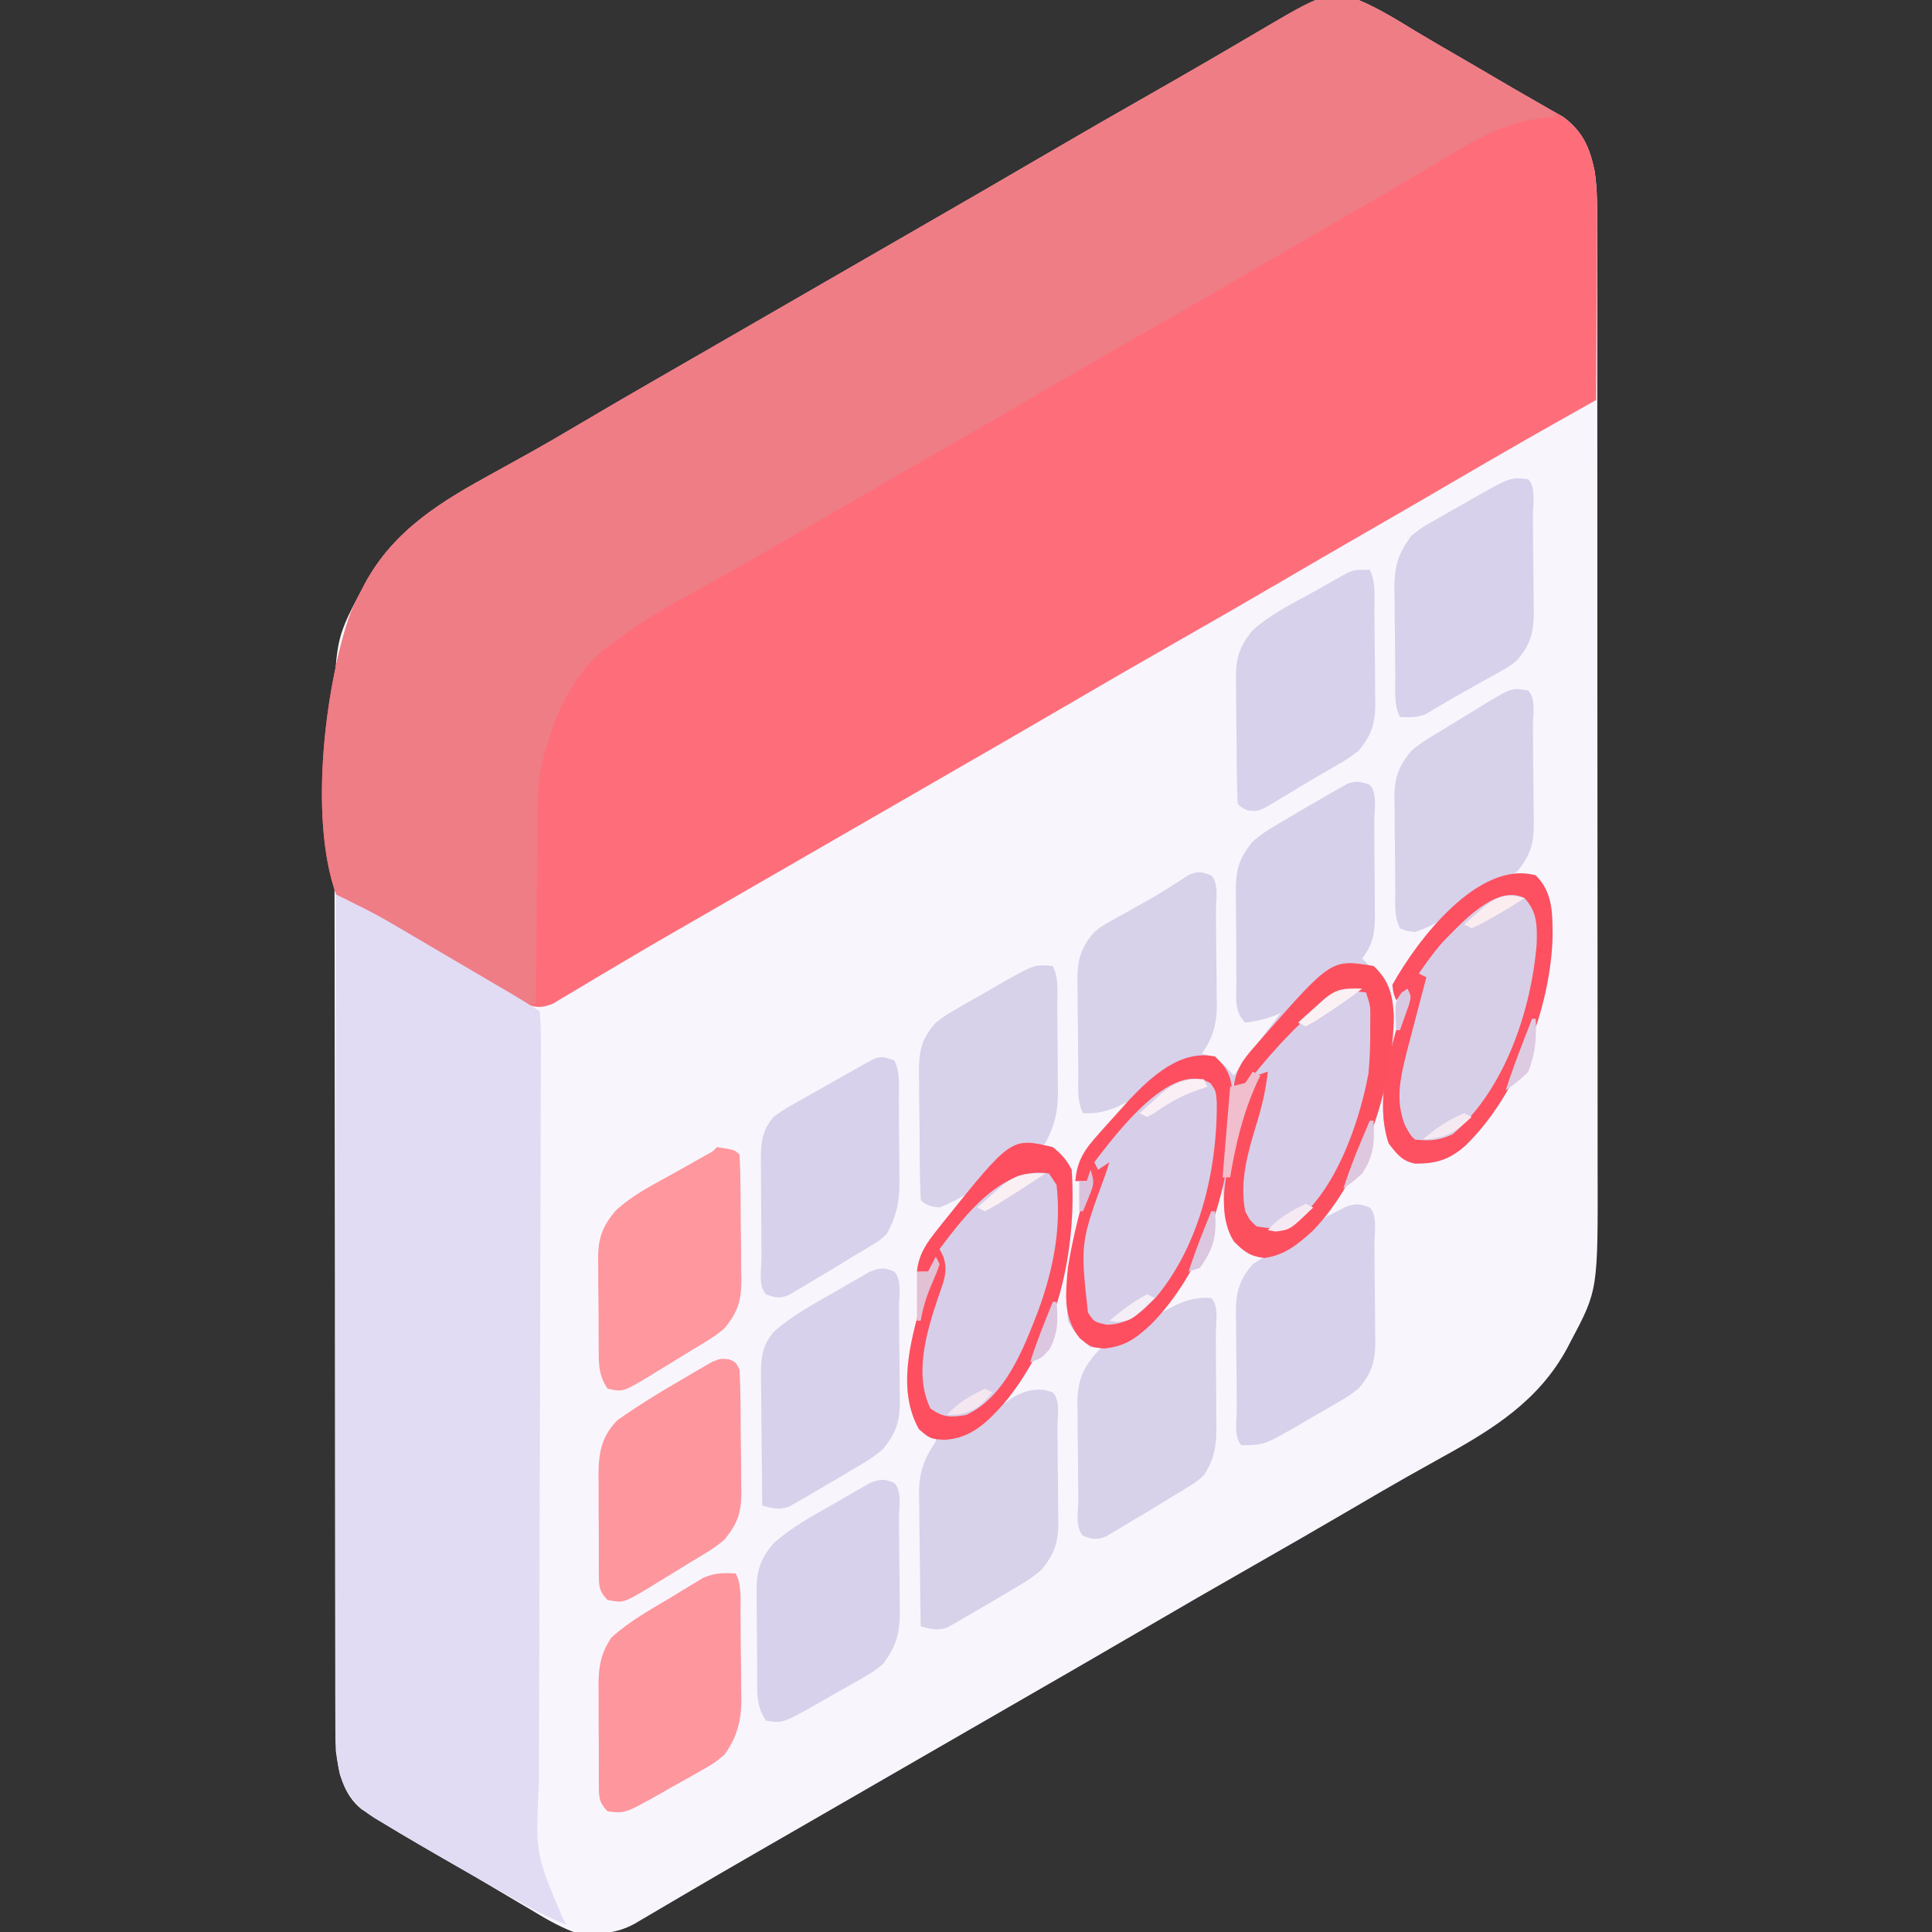 <?xml version="1.0" encoding="UTF-8"?>
<svg version="1.1" xmlns="http://www.w3.org/2000/svg" width="512" height="512">
<rect width="100%" height="100%" fill="#333333" stroke="none"/>
<path d="M0 0 C5.397 2.237 10.358 5.369 15.34 8.395 C19.219 10.735 23.146 12.99 27.069 15.255 C30.156 17.044 33.234 18.85 36.309 20.66 C39.765 22.695 43.232 24.708 46.723 26.684 C48.065 27.456 49.408 28.228 50.75 29 C52.444 29.959 52.444 29.959 54.172 30.938 C59.493 34.818 61.299 39.181 62.598 45.388 C63.336 50.183 63.278 54.966 63.261 59.808 C63.265 60.969 63.268 62.131 63.272 63.328 C63.281 66.53 63.28 69.732 63.276 72.934 C63.274 76.396 63.283 79.859 63.29 83.321 C63.303 90.096 63.305 96.872 63.302 103.647 C63.301 109.158 63.302 114.669 63.307 120.181 C63.307 120.966 63.308 121.752 63.308 122.562 C63.31 124.158 63.311 125.754 63.312 127.351 C63.323 142.311 63.321 157.271 63.315 172.231 C63.309 185.895 63.321 199.558 63.34 213.222 C63.359 227.273 63.367 241.323 63.364 255.374 C63.362 263.254 63.364 271.134 63.378 279.014 C63.39 285.724 63.392 292.435 63.38 299.145 C63.374 302.563 63.372 305.982 63.385 309.4 C63.476 341.867 63.476 341.867 56.375 355.25 C56.029 355.918 55.682 356.585 55.326 357.273 C47.836 371.134 35.827 378.648 22.375 386.062 C20.334 387.202 18.293 388.342 16.254 389.484 C15.216 390.065 14.179 390.646 13.11 391.244 C8.146 394.047 3.229 396.928 -1.688 399.812 C-10.426 404.933 -19.2 409.986 -28 415 C-37.721 420.54 -47.409 426.134 -57.067 431.783 C-67.591 437.938 -78.154 444.024 -88.718 450.109 C-94.147 453.237 -99.573 456.369 -105 459.5 C-107.167 460.75 -109.333 462 -111.5 463.25 C-112.573 463.869 -113.645 464.488 -114.75 465.125 C-124.5 470.75 -124.5 470.75 -127.75 472.625 C-129.916 473.874 -132.081 475.124 -134.246 476.373 C-139.686 479.512 -145.127 482.65 -150.57 485.785 C-152.755 487.044 -154.94 488.303 -157.125 489.562 C-158.186 490.174 -159.247 490.785 -160.34 491.415 C-165.859 494.597 -171.368 497.796 -176.863 501.02 C-178.519 501.99 -178.519 501.99 -180.208 502.98 C-182.316 504.217 -184.422 505.456 -186.526 506.698 C-187.465 507.249 -188.404 507.799 -189.371 508.367 C-190.195 508.853 -191.02 509.339 -191.869 509.839 C-197.058 512.666 -202.238 512.772 -208 512 C-212.175 510.404 -215.877 508.197 -219.688 505.875 C-220.757 505.249 -221.826 504.623 -222.928 503.979 C-225.166 502.666 -227.399 501.343 -229.626 500.011 C-232.949 498.031 -236.291 496.091 -239.645 494.164 C-255.392 485.093 -255.392 485.093 -262.031 480.844 C-262.738 480.392 -263.445 479.94 -264.174 479.475 C-269.007 475.572 -270.23 469.897 -271 464 C-271.15 460.184 -271.143 456.371 -271.14 452.553 C-271.143 451.394 -271.146 450.235 -271.149 449.041 C-271.157 445.832 -271.159 442.623 -271.16 439.414 C-271.162 435.95 -271.169 432.485 -271.176 429.021 C-271.19 421.448 -271.196 413.876 -271.2 406.303 C-271.203 401.57 -271.207 396.837 -271.212 392.104 C-271.224 378.987 -271.234 365.871 -271.238 352.754 C-271.238 351.915 -271.238 351.076 -271.238 350.212 C-271.238 349.371 -271.239 348.53 -271.239 347.663 C-271.239 345.959 -271.24 344.255 -271.24 342.551 C-271.24 341.706 -271.241 340.861 -271.241 339.99 C-271.245 326.307 -271.262 312.624 -271.286 298.941 C-271.309 284.876 -271.322 270.812 -271.323 256.748 C-271.324 248.858 -271.33 240.968 -271.348 233.078 C-271.363 226.356 -271.368 219.635 -271.36 212.914 C-271.356 209.489 -271.357 206.065 -271.371 202.64 C-271.482 170.145 -271.482 170.145 -264.375 156.75 C-264.029 156.082 -263.682 155.415 -263.326 154.727 C-255.546 140.328 -242.91 132.83 -228.938 125.188 C-226.705 123.952 -224.473 122.715 -222.242 121.477 C-221.167 120.88 -220.091 120.284 -218.983 119.669 C-215.143 117.521 -211.345 115.31 -207.562 113.062 C-200.592 108.927 -193.585 104.859 -186.562 100.812 C-185.455 100.174 -184.348 99.536 -183.207 98.879 C-180.937 97.571 -178.666 96.263 -176.395 94.956 C-170.928 91.807 -165.464 88.653 -160 85.5 C-157.833 84.25 -155.667 83 -153.5 81.75 C-152.428 81.131 -151.355 80.513 -150.25 79.875 C-140.5 74.25 -140.5 74.25 -137.25 72.375 C-135.084 71.126 -132.919 69.876 -130.754 68.627 C-125.314 65.488 -119.873 62.35 -114.43 59.215 C-103.978 53.193 -93.537 47.153 -83.125 41.062 C-73.861 35.644 -64.555 30.303 -55.23 24.992 C-45.714 19.573 -36.242 14.083 -26.812 8.516 C-8.86 -2.032 -8.86 -2.032 0 0 Z " fill="#F8F6FC" transform="translate(360,0)"/>
<path d="M0 0 C5.397 2.237 10.358 5.369 15.34 8.395 C19.219 10.735 23.146 12.99 27.069 15.255 C30.156 17.044 33.234 18.85 36.309 20.66 C39.765 22.695 43.232 24.708 46.723 26.684 C48.065 27.456 49.408 28.228 50.75 29 C52.444 29.959 52.444 29.959 54.172 30.938 C59.437 34.777 61.313 39.121 62.602 45.274 C63.391 50.682 63.241 56.113 63.195 61.566 C63.191 63.478 63.191 63.478 63.187 65.429 C63.177 68.788 63.16 72.146 63.137 75.505 C63.117 78.944 63.108 82.383 63.098 85.822 C63.076 92.548 63.042 99.274 63 106 C62.365 106.358 61.73 106.716 61.076 107.084 C44.574 116.379 44.574 116.379 28.188 125.875 C19.81 130.782 11.414 135.655 3 140.5 C-5.308 145.285 -13.6 150.096 -21.875 154.938 C-31.145 160.359 -40.458 165.702 -49.788 171.019 C-58.913 176.22 -68.001 181.48 -77.067 186.783 C-87.591 192.938 -98.154 199.024 -108.718 205.109 C-114.147 208.237 -119.573 211.369 -125 214.5 C-127.167 215.75 -129.333 217 -131.5 218.25 C-132.572 218.869 -133.645 219.488 -134.75 220.125 C-146.667 227 -158.583 233.875 -170.5 240.75 C-171.574 241.37 -172.648 241.99 -173.755 242.629 C-175.904 243.868 -178.053 245.105 -180.204 246.34 C-185.295 249.266 -190.372 252.211 -195.413 255.223 C-197.8 256.648 -200.192 258.061 -202.586 259.474 C-204.276 260.478 -205.958 261.498 -207.639 262.518 C-208.662 263.12 -209.684 263.723 -210.738 264.344 C-211.636 264.882 -212.533 265.42 -213.458 265.975 C-216.556 267.224 -217.858 267.049 -221 266 C-223.466 264.839 -223.466 264.839 -226.078 263.367 C-227.063 262.82 -228.048 262.272 -229.063 261.708 C-231.237 260.458 -233.397 259.182 -235.545 257.886 C-241.331 254.428 -246.671 251.649 -253.207 249.773 C-259.809 247.548 -266.131 245.297 -270.063 239.179 C-278.501 219.566 -274.102 182.204 -267.099 162.458 C-266.278 160.496 -265.372 158.629 -264.375 156.75 C-264.029 156.082 -263.682 155.415 -263.326 154.727 C-255.546 140.328 -242.91 132.83 -228.938 125.188 C-226.705 123.952 -224.473 122.715 -222.242 121.477 C-221.167 120.88 -220.091 120.284 -218.983 119.669 C-215.143 117.521 -211.345 115.31 -207.562 113.062 C-200.592 108.927 -193.585 104.859 -186.562 100.812 C-185.455 100.174 -184.348 99.536 -183.207 98.879 C-180.937 97.571 -178.666 96.263 -176.395 94.956 C-170.928 91.807 -165.464 88.653 -160 85.5 C-157.833 84.25 -155.667 83 -153.5 81.75 C-152.428 81.131 -151.355 80.513 -150.25 79.875 C-140.5 74.25 -140.5 74.25 -137.25 72.375 C-135.084 71.126 -132.919 69.876 -130.754 68.627 C-125.314 65.488 -119.873 62.35 -114.43 59.215 C-103.978 53.193 -93.537 47.153 -83.125 41.062 C-73.861 35.644 -64.555 30.303 -55.23 24.992 C-45.714 19.573 -36.242 14.083 -26.812 8.516 C-8.86 -2.032 -8.86 -2.032 0 0 Z " fill="#FE6E7A" transform="translate(360,0)"/>
<path d="M0 0 C5.389 2.234 10.344 5.361 15.318 8.382 C18.241 10.145 21.189 11.861 24.145 13.57 C30.111 17.022 36.063 20.498 42 24 C42.971 24.568 43.941 25.136 44.941 25.721 C45.858 26.261 46.774 26.802 47.719 27.359 C48.955 28.086 48.955 28.086 50.217 28.827 C50.805 29.214 51.394 29.601 52 30 C52 30.33 52 30.66 52 31 C51.215 31.061 50.429 31.122 49.62 31.185 C40.304 32.219 33.742 35.34 25.812 40.188 C24.595 40.911 23.376 41.632 22.155 42.351 C19.653 43.829 17.156 45.317 14.665 46.813 C9.072 50.163 3.406 53.384 -2.25 56.625 C-10.475 61.367 -18.679 66.144 -26.875 70.938 C-36.145 76.359 -45.458 81.702 -54.788 87.019 C-63.913 92.22 -73.001 97.48 -82.067 102.783 C-92.591 108.938 -103.154 115.024 -113.718 121.109 C-118.065 123.614 -122.411 126.121 -126.756 128.628 C-128.915 129.874 -131.073 131.119 -133.232 132.364 C-138.751 135.547 -144.268 138.733 -149.781 141.926 C-152.021 143.222 -154.26 144.517 -156.5 145.812 C-157.582 146.438 -158.663 147.064 -159.777 147.709 C-166.144 151.383 -172.551 154.972 -179 158.5 C-185.297 161.964 -191.301 165.598 -197 170 C-197.691 170.492 -198.382 170.985 -199.094 171.492 C-209.608 179.621 -214.202 192.445 -217 205 C-217.53 209.912 -217.605 214.774 -217.609 219.711 C-217.624 221.059 -217.641 222.406 -217.659 223.754 C-217.703 227.249 -217.723 230.743 -217.738 234.239 C-217.758 237.826 -217.8 241.413 -217.84 245 C-217.915 252 -217.965 259 -218 266 C-221.51 266 -222.847 265.173 -225.883 263.465 C-226.874 262.914 -227.866 262.363 -228.887 261.796 C-231.088 260.533 -233.274 259.245 -235.447 257.935 C-241.348 254.414 -246.554 251.68 -253.215 249.77 C-259.815 247.546 -266.133 245.295 -270.063 239.179 C-278.501 219.566 -274.102 182.204 -267.099 162.458 C-266.278 160.496 -265.372 158.629 -264.375 156.75 C-264.029 156.082 -263.682 155.415 -263.326 154.727 C-255.546 140.328 -242.91 132.83 -228.938 125.188 C-226.705 123.952 -224.473 122.715 -222.242 121.477 C-221.167 120.88 -220.091 120.284 -218.983 119.669 C-215.143 117.521 -211.345 115.31 -207.562 113.062 C-200.592 108.927 -193.585 104.859 -186.562 100.812 C-185.455 100.174 -184.348 99.536 -183.207 98.879 C-180.937 97.571 -178.666 96.263 -176.395 94.956 C-170.928 91.807 -165.464 88.653 -160 85.5 C-157.833 84.25 -155.667 83 -153.5 81.75 C-152.428 81.131 -151.355 80.513 -150.25 79.875 C-140.5 74.25 -140.5 74.25 -137.25 72.375 C-135.084 71.126 -132.919 69.876 -130.754 68.627 C-125.314 65.488 -119.873 62.35 -114.43 59.215 C-103.978 53.193 -93.537 47.153 -83.125 41.062 C-73.861 35.644 -64.555 30.303 -55.23 24.992 C-45.714 19.573 -36.242 14.083 -26.812 8.516 C-8.86 -2.032 -8.86 -2.032 0 0 Z " fill="#EE7D86" transform="translate(360,0)"/>
<path d="M0 0 C1.603 0.797 3.206 1.595 4.808 2.394 C6.147 3.061 6.147 3.061 7.513 3.741 C10.275 5.139 12.96 6.631 15.629 8.199 C17.076 9.047 17.076 9.047 18.552 9.911 C19.545 10.497 20.539 11.084 21.562 11.688 C23.123 12.604 23.123 12.604 24.716 13.538 C26.816 14.771 28.915 16.006 31.014 17.242 C33.752 18.854 36.492 20.461 39.234 22.066 C40.761 22.961 42.287 23.855 43.812 24.75 C44.505 25.156 45.197 25.561 45.91 25.979 C48.655 27.593 51.35 29.233 54 31 C54.29 33.947 54.382 36.683 54.347 39.632 C54.348 40.537 54.35 41.442 54.351 42.374 C54.351 45.424 54.33 48.473 54.309 51.523 C54.305 53.703 54.302 55.882 54.3 58.062 C54.294 62.766 54.279 67.47 54.256 72.174 C54.22 79.616 54.206 87.059 54.195 94.501 C54.178 104.942 54.151 115.382 54.116 125.823 C54.114 126.485 54.112 127.148 54.11 127.831 C54.101 130.516 54.092 133.202 54.083 135.887 C54.019 154.942 53.966 173.997 53.934 193.052 C53.92 200.445 53.897 207.838 53.864 215.231 C53.846 219.842 53.836 224.454 53.829 229.065 C53.823 231.197 53.815 233.329 53.802 235.461 C52.91 254.278 52.91 254.278 60 271 C60.33 271.66 60.66 272.32 61 273 C57.364 271.626 54.029 269.996 50.641 268.094 C49.102 267.232 49.102 267.232 47.533 266.354 C46.45 265.742 45.366 265.13 44.25 264.5 C43.136 263.873 42.021 263.246 40.873 262.6 C32.418 257.829 23.983 253.028 15.674 248.005 C14.162 247.097 12.635 246.215 11.105 245.336 C5.831 242.149 2.842 238.965 1 233 C-0.078 227.85 -0.138 222.894 -0.12 217.661 C-0.121 216.729 -0.122 215.796 -0.123 214.836 C-0.124 211.718 -0.119 208.599 -0.114 205.481 C-0.113 203.244 -0.113 201.006 -0.114 198.769 C-0.114 192.697 -0.108 186.626 -0.101 180.554 C-0.095 174.208 -0.095 167.861 -0.093 161.515 C-0.091 150.864 -0.084 140.213 -0.075 129.562 C-0.066 118.593 -0.059 107.624 -0.055 96.655 C-0.055 95.979 -0.054 95.302 -0.054 94.605 C-0.053 91.212 -0.052 87.818 -0.05 84.424 C-0.04 56.283 -0.022 28.141 0 0 Z " fill="#E1DBF4" transform="translate(89,237)"/>
<path d="M0 0 C4.21 3.886 5.138 7.89 5.375 13.438 C5.148 32.322 -2.839 56.419 -16.078 70.156 C-20.031 73.728 -23.532 76.685 -28.938 77.375 C-32.785 76.904 -34.283 75.717 -37 73 C-38.988 69.786 -39.358 66.992 -39.625 63.25 C-39.7 62.265 -39.775 61.28 -39.852 60.266 C-39.901 59.518 -39.95 58.77 -40 58 C-40.28 58.92 -40.559 59.841 -40.848 60.789 C-45.447 75.508 -51.211 88.637 -63 99 C-67.127 101.051 -70.388 101.577 -75 101 C-77.63 98.827 -79.473 97.053 -81 94 C-82.225 80.51 -78.753 67.83 -75 55 C-75.33 55.66 -75.66 56.32 -76 57 C-76.99 57 -77.98 57 -79 57 C-78.616 51.565 -76.474 48.547 -72.938 44.625 C-72.439 44.058 -71.94 43.49 -71.426 42.906 C-69.965 41.257 -68.485 39.627 -67 38 C-66.288 37.205 -65.577 36.409 -64.844 35.59 C-59.367 29.765 -53.199 24.757 -45.188 23.312 C-41.154 24.183 -39.771 26.041 -37 29 C-36.406 28.189 -35.811 27.378 -35.199 26.543 C-13.749 -2.291 -13.749 -2.291 0 0 Z " fill="#D7CFE9" transform="translate(364,256)"/>
<path d="M0 0 C4.495 4.495 4.408 9.931 4.453 15.985 C4.021 34.964 -4.91 58.307 -18.664 71.609 C-22.891 75.316 -26.356 76.407 -31.996 76.355 C-35.425 75.747 -36.956 73.663 -39 71 C-43.184 58.448 -37.582 43.215 -34 31 C-34.99 31.66 -35.98 32.32 -37 33 C-37.715 31.324 -37.715 31.324 -38 29 C-31.545 17.323 -15.171 -4.294 0 0 Z " fill="#D7CFE8" transform="translate(407,232)"/>
<path d="M0 0 C2.303 1.867 3.678 3.356 5 6 C6.462 27.694 1.182 50.982 -13 68 C-17.439 72.981 -21.723 77.155 -28.625 77.562 C-32.164 77.408 -32.774 77.209 -35.5 74.688 C-41.189 64.495 -37.847 51.907 -34.867 41.348 C-34.442 39.883 -34.011 38.42 -33.573 36.96 C-32.995 34.984 -32.487 33 -32 31 C-32.33 31.66 -32.66 32.32 -33 33 C-33.99 33 -34.98 33 -36 33 C-35.513 28.306 -33.365 25.335 -30.5 21.75 C-29.826 20.896 -29.826 20.896 -29.139 20.025 C-10.987 -2.616 -10.987 -2.616 0 0 Z " fill="#D7CFE9" transform="translate(279,304)"/>
<path d="M0 0 C2.103 2.103 1.213 6.696 1.238 9.602 C1.246 10.471 1.254 11.341 1.263 12.237 C1.277 14.085 1.287 15.933 1.295 17.781 C1.312 20.593 1.356 23.403 1.4 26.215 C1.411 28.01 1.419 29.806 1.426 31.602 C1.443 32.437 1.461 33.273 1.479 34.134 C1.458 39.93 0.478 43.307 -3 48 C-5.761 50.172 -5.761 50.172 -8.902 51.965 C-10.609 52.946 -10.609 52.946 -12.35 53.947 C-12.939 54.274 -13.528 54.6 -14.135 54.937 C-15.941 55.94 -17.728 56.972 -19.514 58.01 C-29.62 63.735 -29.62 63.735 -34 63 C-36.546 59.181 -36.324 56.035 -36.336 51.605 C-36.343 50.78 -36.349 49.956 -36.356 49.106 C-36.366 47.36 -36.371 45.614 -36.371 43.868 C-36.375 41.208 -36.411 38.549 -36.449 35.889 C-36.455 34.19 -36.459 32.492 -36.461 30.793 C-36.475 30.002 -36.49 29.211 -36.504 28.397 C-36.461 23.13 -35.511 20.151 -32 16 C-27.04 11.539 -21.207 8.475 -15.438 5.188 C-14.397 4.577 -13.356 3.967 -12.283 3.338 C-11.281 2.766 -10.279 2.194 -9.246 1.605 C-8.335 1.081 -7.424 0.557 -6.486 0.016 C-3.738 -1.107 -2.7 -1.129 0 0 Z " fill="#D7D1EB" transform="translate(237,393)"/>
<path d="M0 0 C4.706 0.706 4.706 0.706 6 2 C6.138 4.887 6.213 7.748 6.238 10.637 C6.246 11.509 6.254 12.381 6.263 13.28 C6.277 15.132 6.287 16.984 6.295 18.836 C6.312 21.659 6.356 24.48 6.4 27.303 C6.411 29.102 6.419 30.9 6.426 32.699 C6.443 33.54 6.461 34.381 6.479 35.247 C6.459 40.659 5.571 43.688 2 48 C-0.729 50.396 -3.892 52.13 -7 54 C-7.659 54.409 -8.318 54.818 -8.997 55.239 C-11.24 56.631 -13.493 58.005 -15.75 59.375 C-16.483 59.828 -17.216 60.282 -17.971 60.749 C-24.957 64.913 -24.957 64.913 -29 64 C-31.546 60.181 -31.324 57.035 -31.336 52.605 C-31.343 51.78 -31.349 50.956 -31.356 50.106 C-31.366 48.36 -31.371 46.614 -31.371 44.868 C-31.375 42.208 -31.411 39.549 -31.449 36.889 C-31.455 35.19 -31.459 33.492 -31.461 31.793 C-31.475 31.002 -31.49 30.211 -31.504 29.397 C-31.461 24.13 -30.434 21.208 -27 17 C-22.457 12.653 -16.703 9.863 -11.25 6.812 C-9.338 5.737 -7.426 4.66 -5.516 3.582 C-4.252 2.874 -4.252 2.874 -2.962 2.152 C-1.065 1.149 -1.065 1.149 0 0 Z " fill="#FF979E" transform="translate(190,304)"/>
<path d="M0 0 C1.769 0.77 1.769 0.77 2.769 2.77 C2.904 5.616 2.981 8.437 3.007 11.285 C3.015 12.134 3.023 12.983 3.031 13.857 C3.045 15.656 3.056 17.455 3.064 19.254 C3.081 21.995 3.125 24.736 3.169 27.477 C3.179 29.225 3.188 30.974 3.194 32.723 C3.212 33.539 3.229 34.355 3.247 35.195 C3.227 40.536 2.276 43.509 -1.231 47.77 C-3.96 50.166 -7.124 51.899 -10.231 53.77 C-10.89 54.179 -11.549 54.588 -12.228 55.009 C-14.471 56.401 -16.725 57.775 -18.981 59.145 C-19.715 59.598 -20.448 60.052 -21.203 60.519 C-28.038 64.593 -28.038 64.593 -32.231 63.77 C-34.812 61.19 -34.49 59.421 -34.535 55.903 C-34.534 55.101 -34.533 54.299 -34.532 53.473 C-34.537 52.647 -34.541 51.82 -34.545 50.969 C-34.551 49.217 -34.551 47.465 -34.547 45.713 C-34.544 43.044 -34.567 40.376 -34.593 37.707 C-34.595 36.004 -34.596 34.301 -34.595 32.598 C-34.604 31.804 -34.613 31.01 -34.623 30.192 C-34.576 24.577 -33.699 20.248 -29.566 16.098 C-24.038 12.212 -18.34 8.698 -12.481 5.332 C-11.549 4.779 -10.617 4.225 -9.657 3.655 C-8.31 2.878 -8.31 2.878 -6.935 2.086 C-6.127 1.616 -5.319 1.147 -4.486 0.663 C-2.231 -0.23 -2.231 -0.23 0 0 Z " fill="#FE969E" transform="translate(193.231,360.23)"/>
<path d="M0 0 C1.604 3.207 1.206 6.702 1.238 10.227 C1.246 11.048 1.254 11.87 1.263 12.716 C1.277 14.46 1.287 16.203 1.295 17.947 C1.312 20.594 1.356 23.24 1.4 25.887 C1.411 27.583 1.419 29.28 1.426 30.977 C1.443 31.76 1.461 32.544 1.479 33.351 C1.457 38.981 0.33 43.386 -3 48 C-5.761 50.285 -5.761 50.285 -8.902 52.062 C-10.609 53.039 -10.609 53.039 -12.35 54.035 C-12.939 54.358 -13.528 54.68 -14.135 55.012 C-15.943 56.003 -17.729 57.028 -19.514 58.059 C-29.428 63.636 -29.428 63.636 -34 63 C-36.58 60.42 -36.258 58.652 -36.304 55.134 C-36.303 54.332 -36.302 53.529 -36.301 52.703 C-36.305 51.877 -36.309 51.05 -36.314 50.199 C-36.32 48.447 -36.32 46.695 -36.316 44.943 C-36.313 42.274 -36.336 39.606 -36.361 36.938 C-36.364 35.234 -36.364 33.531 -36.363 31.828 C-36.372 31.034 -36.382 30.24 -36.391 29.422 C-36.351 24.556 -35.766 21.17 -33 17 C-28.249 12.643 -22.573 9.547 -17.062 6.25 C-15.598 5.347 -15.598 5.347 -14.104 4.426 C-13.153 3.857 -12.202 3.289 -11.223 2.703 C-10.364 2.184 -9.506 1.665 -8.621 1.13 C-5.571 -0.185 -3.288 -0.208 0 0 Z " fill="#FE969E" transform="translate(195,417)"/>
<path d="M0 0 C2.107 2.107 1.213 6.725 1.238 9.637 C1.246 10.509 1.254 11.381 1.263 12.28 C1.277 14.132 1.287 15.984 1.295 17.836 C1.312 20.659 1.356 23.48 1.4 26.303 C1.411 28.102 1.419 29.9 1.426 31.699 C1.443 32.54 1.461 33.381 1.479 34.247 C1.459 39.66 0.569 42.686 -3 47 C-5.712 49.43 -8.869 51.153 -12 53 C-12.691 53.414 -13.383 53.829 -14.095 54.255 C-16.469 55.669 -18.857 57.057 -21.25 58.438 C-22.421 59.13 -22.421 59.13 -23.616 59.837 C-24.366 60.261 -25.117 60.684 -25.891 61.121 C-26.561 61.507 -27.232 61.893 -27.923 62.291 C-30.593 63.202 -32.319 62.738 -35 62 C-35.099 56.147 -35.172 50.294 -35.22 44.44 C-35.24 42.451 -35.267 40.462 -35.302 38.472 C-35.351 35.605 -35.373 32.739 -35.391 29.871 C-35.411 28.989 -35.432 28.106 -35.453 27.197 C-35.455 21.256 -34.311 17.936 -31 13 C-31 12.67 -31 12.34 -31 12 C-30.42 11.902 -29.84 11.804 -29.242 11.703 C-23.372 10.579 -18.834 8.966 -14.578 4.512 C-10.591 0.693 -5.415 -2.133 0 0 Z " fill="#D7D1EA" transform="translate(279,369)"/>
<path d="M0 0 C2.105 2.105 1.189 6.728 1.203 9.637 C1.209 10.509 1.215 11.381 1.22 12.28 C1.23 14.132 1.236 15.984 1.24 17.836 C1.25 20.658 1.281 23.48 1.312 26.303 C1.319 28.102 1.324 29.9 1.328 31.699 C1.34 32.54 1.353 33.381 1.366 34.247 C1.347 39.233 0.845 42.724 -2 47 C-3.917 48.69 -3.917 48.69 -6.074 50.004 C-6.87 50.498 -7.666 50.992 -8.486 51.5 C-9.316 51.995 -10.145 52.49 -11 53 C-11.808 53.501 -12.616 54.003 -13.448 54.519 C-15.886 56.022 -18.345 57.484 -20.812 58.938 C-22.061 59.696 -22.061 59.696 -23.334 60.471 C-24.54 61.179 -24.54 61.179 -25.77 61.902 C-26.487 62.33 -27.205 62.758 -27.945 63.199 C-30.422 64.164 -31.552 63.944 -34 63 C-36.131 60.869 -35.213 56.096 -35.238 53.145 C-35.246 52.25 -35.254 51.356 -35.263 50.434 C-35.277 48.535 -35.287 46.636 -35.295 44.737 C-35.312 41.842 -35.356 38.948 -35.4 36.053 C-35.411 34.208 -35.419 32.364 -35.426 30.52 C-35.443 29.657 -35.461 28.794 -35.479 27.905 C-35.455 21.364 -33.702 17.702 -29 13 C-27.577 12.516 -26.137 12.085 -24.688 11.688 C-20.265 10.29 -18.252 8.331 -15 5 C-10.136 2.03 -5.832 -0.516 0 0 Z " fill="#D7D1EA" transform="translate(321,344)"/>
<path d="M0 0 C2.131 2.131 1.213 6.904 1.238 9.855 C1.246 10.75 1.254 11.644 1.263 12.566 C1.277 14.465 1.287 16.364 1.295 18.263 C1.312 21.158 1.356 24.052 1.4 26.947 C1.411 28.792 1.419 30.636 1.426 32.48 C1.443 33.343 1.461 34.206 1.479 35.095 C1.459 40.549 0.735 43.747 -3 48 C-5.546 49.95 -5.546 49.95 -8.395 51.613 C-9.433 52.221 -10.471 52.829 -11.541 53.455 C-12.621 54.068 -13.7 54.681 -14.812 55.312 C-16.414 56.261 -16.414 56.261 -18.049 57.229 C-27.979 62.958 -27.979 62.958 -34 63 C-36.131 60.869 -35.213 56.096 -35.238 53.145 C-35.246 52.25 -35.254 51.356 -35.263 50.434 C-35.277 48.535 -35.287 46.636 -35.295 44.737 C-35.312 41.842 -35.356 38.948 -35.4 36.053 C-35.411 34.208 -35.419 32.364 -35.426 30.52 C-35.443 29.657 -35.461 28.794 -35.479 27.905 C-35.459 22.452 -34.681 19.296 -31 15 C-27.906 13.023 -27.906 13.023 -24.5 11.375 C-20.235 9.291 -17.287 7.388 -14 4 C-11.562 2.48 -11.562 2.48 -9 1.188 C-8.154 0.748 -7.309 0.308 -6.438 -0.145 C-3.743 -1.09 -2.617 -1.046 0 0 Z " fill="#D7D1EB" transform="translate(363,320)"/>
<path d="M0 0 C2.107 2.107 1.213 6.725 1.238 9.637 C1.246 10.509 1.254 11.381 1.263 12.28 C1.277 14.132 1.287 15.984 1.295 17.836 C1.312 20.659 1.356 23.48 1.4 26.303 C1.411 28.102 1.419 29.9 1.426 31.699 C1.443 32.54 1.461 33.381 1.479 34.247 C1.459 39.66 0.569 42.686 -3 47 C-5.712 49.43 -8.869 51.153 -12 53 C-12.691 53.414 -13.383 53.829 -14.095 54.255 C-16.469 55.669 -18.857 57.057 -21.25 58.438 C-22.421 59.13 -22.421 59.13 -23.616 59.837 C-24.366 60.261 -25.117 60.684 -25.891 61.121 C-26.561 61.507 -27.232 61.893 -27.923 62.291 C-30.593 63.202 -32.319 62.738 -35 62 C-35.074 56.253 -35.129 50.505 -35.165 44.758 C-35.18 42.803 -35.2 40.849 -35.226 38.894 C-35.263 36.082 -35.28 33.27 -35.293 30.457 C-35.308 29.586 -35.324 28.715 -35.34 27.818 C-35.341 23.046 -35.172 19.817 -32 16 C-27.032 11.546 -21.208 8.476 -15.438 5.188 C-14.397 4.577 -13.356 3.967 -12.283 3.338 C-11.281 2.766 -10.279 2.194 -9.246 1.605 C-8.335 1.081 -7.424 0.557 -6.486 0.016 C-3.738 -1.107 -2.7 -1.129 0 0 Z " fill="#D7D1EB" transform="translate(237,337)"/>
<path d="M0 0 C2.109 2.109 1.189 6.757 1.203 9.672 C1.209 10.546 1.215 11.421 1.22 12.322 C1.23 14.178 1.236 16.034 1.24 17.891 C1.25 20.724 1.281 23.557 1.312 26.391 C1.319 28.193 1.324 29.995 1.328 31.797 C1.34 32.643 1.353 33.489 1.366 34.361 C1.348 39.096 0.998 42.099 -2 46 C-1.34 46.66 -0.68 47.32 0 48 C-1.299 48.186 -2.599 48.371 -3.938 48.562 C-9.809 49.841 -13.534 53.166 -18 57 C-22.445 60.534 -27.328 62.37 -33 63 C-36.057 59.943 -35.325 56.368 -35.336 52.266 C-35.343 51.395 -35.349 50.524 -35.356 49.627 C-35.366 47.781 -35.371 45.935 -35.371 44.089 C-35.375 41.275 -35.411 38.462 -35.449 35.648 C-35.455 33.854 -35.459 32.06 -35.461 30.266 C-35.482 29.009 -35.482 29.009 -35.504 27.727 C-35.463 22.331 -34.553 19.302 -31 15 C-28.288 12.57 -25.132 10.846 -22 9 C-21.303 8.586 -20.607 8.171 -19.889 7.745 C-17.499 6.332 -15.096 4.944 -12.688 3.562 C-11.504 2.87 -11.504 2.87 -10.296 2.163 C-9.542 1.739 -8.789 1.316 -8.012 0.879 C-7.336 0.493 -6.66 0.107 -5.964 -0.291 C-3.556 -1.16 -2.367 -0.888 0 0 Z " fill="#D7D0EA" transform="translate(363,208)"/>
<path d="M0 0 C1.666 3.332 1.206 7.069 1.238 10.734 C1.246 11.605 1.254 12.476 1.263 13.373 C1.277 15.219 1.287 17.065 1.295 18.911 C1.312 21.725 1.356 24.538 1.4 27.352 C1.411 29.146 1.419 30.94 1.426 32.734 C1.443 33.572 1.461 34.41 1.479 35.273 C1.459 40.667 0.595 43.727 -3 48 C-5.742 50.055 -5.742 50.055 -8.875 51.875 C-9.434 52.202 -9.994 52.53 -10.57 52.867 C-11.758 53.56 -12.949 54.247 -14.143 54.928 C-16.055 56.032 -17.94 57.174 -19.824 58.324 C-21.07 59.071 -22.316 59.817 -23.562 60.562 C-24.146 60.921 -24.729 61.28 -25.33 61.65 C-29.44 64.053 -29.44 64.053 -32.34 63.777 C-34 63 -34 63 -35 62 C-35.138 59.113 -35.213 56.252 -35.238 53.363 C-35.246 52.491 -35.254 51.619 -35.263 50.72 C-35.277 48.868 -35.287 47.016 -35.295 45.164 C-35.312 42.341 -35.356 39.52 -35.4 36.697 C-35.411 34.898 -35.419 33.1 -35.426 31.301 C-35.443 30.46 -35.461 29.619 -35.479 28.753 C-35.459 23.34 -34.569 20.314 -31 16 C-25.739 11.287 -18.811 8.104 -12.688 4.625 C-11.504 3.945 -11.504 3.945 -10.296 3.251 C-9.542 2.83 -8.789 2.41 -8.012 1.977 C-7.336 1.596 -6.66 1.215 -5.964 0.823 C-4 0 -4 0 0 0 Z " fill="#D7D1EB" transform="translate(363,151)"/>
<path d="M0 0 C2.131 2.131 1.213 6.904 1.238 9.855 C1.246 10.75 1.254 11.644 1.263 12.566 C1.277 14.465 1.287 16.364 1.295 18.263 C1.312 21.158 1.356 24.052 1.4 26.947 C1.411 28.792 1.419 30.636 1.426 32.48 C1.443 33.343 1.461 34.206 1.479 35.095 C1.459 40.55 0.692 43.712 -3 48 C-4.872 49.52 -4.872 49.52 -6.793 50.598 C-7.502 51.005 -8.21 51.411 -8.94 51.831 C-9.682 52.237 -10.423 52.644 -11.188 53.062 C-11.948 53.492 -12.709 53.922 -13.493 54.365 C-14.99 55.208 -16.489 56.046 -17.992 56.878 C-19.658 57.809 -21.303 58.777 -22.941 59.754 C-23.703 60.206 -24.465 60.659 -25.25 61.125 C-25.874 61.499 -26.498 61.873 -27.141 62.258 C-29.501 63.2 -31.483 63.13 -34 63 C-35.635 59.73 -35.206 56.115 -35.238 52.52 C-35.25 51.25 -35.25 51.25 -35.263 49.955 C-35.277 48.161 -35.287 46.366 -35.295 44.571 C-35.312 41.84 -35.356 39.111 -35.4 36.381 C-35.411 34.635 -35.419 32.89 -35.426 31.145 C-35.443 30.334 -35.461 29.523 -35.479 28.688 C-35.457 22.965 -34.422 19.64 -31 15 C-28.239 12.828 -28.239 12.828 -25.098 11.035 C-23.96 10.381 -22.822 9.727 -21.65 9.053 C-21.061 8.726 -20.472 8.4 -19.865 8.063 C-18.059 7.06 -16.272 6.028 -14.486 4.99 C-4.717 -0.544 -4.717 -0.544 0 0 Z " fill="#D7D1EB" transform="translate(405,127)"/>
<path d="M0 0 C0.784 0.247 1.567 0.495 2.375 0.75 C3.956 3.913 3.559 7.319 3.578 10.793 C3.584 11.595 3.59 12.397 3.595 13.223 C3.605 14.923 3.611 16.624 3.615 18.324 C3.625 20.91 3.656 23.495 3.688 26.08 C3.694 27.734 3.699 29.389 3.703 31.043 C3.715 31.81 3.728 32.577 3.741 33.367 C3.719 38.559 2.896 42.175 0.375 46.75 C-1.542 48.537 -1.542 48.537 -3.699 49.816 C-4.893 50.544 -4.893 50.544 -6.111 51.286 C-7.355 52.011 -7.355 52.011 -8.625 52.75 C-9.433 53.25 -10.241 53.75 -11.073 54.265 C-13.51 55.771 -15.969 57.233 -18.438 58.688 C-19.686 59.446 -19.686 59.446 -20.959 60.221 C-22.165 60.929 -22.165 60.929 -23.395 61.652 C-24.112 62.08 -24.83 62.508 -25.57 62.949 C-28.047 63.914 -29.177 63.694 -31.625 62.75 C-33.758 60.617 -32.814 55.814 -32.828 52.859 C-32.834 51.963 -32.84 51.066 -32.845 50.142 C-32.855 48.239 -32.861 46.335 -32.865 44.432 C-32.875 41.526 -32.906 38.621 -32.938 35.715 C-32.944 33.867 -32.949 32.02 -32.953 30.172 C-32.965 29.304 -32.978 28.436 -32.991 27.542 C-32.973 22.81 -32.829 19.499 -29.625 15.75 C-27.129 13.929 -27.129 13.929 -24.188 12.27 C-23.128 11.663 -22.068 11.057 -20.977 10.432 C-19.871 9.815 -18.765 9.198 -17.625 8.562 C-15.437 7.319 -13.25 6.076 -11.062 4.832 C-10.092 4.288 -9.121 3.744 -8.121 3.183 C-2.21 -0.21 -2.21 -0.21 0 0 Z " fill="#D7D1EB" transform="translate(234.625,280.25)"/>
<path d="M0 0 C2.103 2.103 1.213 6.696 1.238 9.602 C1.246 10.471 1.254 11.341 1.263 12.237 C1.277 14.085 1.287 15.933 1.295 17.781 C1.312 20.593 1.356 23.403 1.4 26.215 C1.411 28.01 1.419 29.806 1.426 31.602 C1.443 32.437 1.461 33.273 1.479 34.134 C1.458 39.908 0.339 43.258 -3 48 C-5.367 49.602 -5.367 49.602 -7.875 50.625 C-11.106 52.066 -13.241 53.201 -16 55.5 C-21.255 59.879 -27.002 63.437 -34 63 C-35.666 59.668 -35.206 55.931 -35.238 52.266 C-35.246 51.395 -35.254 50.524 -35.263 49.627 C-35.277 47.781 -35.287 45.935 -35.295 44.089 C-35.312 41.275 -35.356 38.462 -35.4 35.648 C-35.411 33.854 -35.419 32.06 -35.426 30.266 C-35.443 29.428 -35.461 28.59 -35.479 27.727 C-35.459 22.339 -34.629 19.241 -31 15 C-29.144 13.496 -29.144 13.496 -27.242 12.438 C-26.539 12.036 -25.835 11.634 -25.11 11.22 C-24.373 10.817 -23.635 10.415 -22.875 10 C-21.347 9.14 -19.82 8.279 -18.293 7.418 C-17.556 7.007 -16.819 6.597 -16.06 6.173 C-12.613 4.21 -9.296 2.04 -5.98 -0.137 C-3.538 -1.201 -2.445 -0.96 0 0 Z " fill="#D7D1EA" transform="translate(321,232)"/>
<path d="M0 0 C1.608 3.217 1.184 6.727 1.203 10.262 C1.209 11.086 1.215 11.91 1.22 12.759 C1.23 14.506 1.236 16.254 1.24 18.002 C1.25 20.66 1.281 23.317 1.312 25.975 C1.319 27.674 1.324 29.374 1.328 31.074 C1.34 31.863 1.353 32.652 1.366 33.465 C1.345 38.707 0.485 42.355 -2 47 C-4.488 48.82 -4.488 48.82 -7.312 50.125 C-10.62 51.759 -13.147 53.123 -16 55.5 C-20.223 59.019 -24.888 61.946 -30 64 C-32.2 63.735 -33.428 63.572 -35 62 C-35.139 59.04 -35.213 56.106 -35.238 53.145 C-35.246 52.25 -35.254 51.356 -35.263 50.434 C-35.277 48.535 -35.287 46.636 -35.295 44.737 C-35.312 41.842 -35.356 38.948 -35.4 36.053 C-35.411 34.208 -35.419 32.364 -35.426 30.52 C-35.443 29.657 -35.461 28.794 -35.479 27.905 C-35.459 22.453 -34.751 19.239 -31 15 C-28.239 12.942 -28.239 12.942 -25.098 11.133 C-23.96 10.475 -22.822 9.818 -21.65 9.141 C-21.061 8.81 -20.472 8.479 -19.865 8.139 C-18.061 7.124 -16.273 6.083 -14.486 5.039 C-4.88 -0.441 -4.88 -0.441 0 0 Z " fill="#D7D1EA" transform="translate(279,256)"/>
<path d="M0 0 C2.131 2.131 1.213 6.904 1.238 9.855 C1.246 10.75 1.254 11.644 1.263 12.566 C1.277 14.465 1.287 16.364 1.295 18.263 C1.312 21.158 1.356 24.052 1.4 26.947 C1.411 28.792 1.419 30.636 1.426 32.48 C1.443 33.343 1.461 34.206 1.479 35.095 C1.459 40.55 0.661 43.686 -3 48 C-5.332 49.469 -5.332 49.469 -7.812 50.5 C-11.171 52.03 -13.799 53.485 -16.5 56 C-20.419 59.584 -24.957 62.302 -30 64 C-32.238 63.754 -32.238 63.754 -34 63 C-35.639 59.722 -35.206 56.089 -35.238 52.484 C-35.246 51.636 -35.254 50.787 -35.263 49.913 C-35.277 48.114 -35.287 46.315 -35.295 44.516 C-35.312 41.775 -35.356 39.034 -35.4 36.293 C-35.411 34.544 -35.419 32.796 -35.426 31.047 C-35.443 30.231 -35.461 29.415 -35.479 28.575 C-35.459 23.233 -34.507 20.261 -31 16 C-28.271 13.604 -25.108 11.87 -22 10 C-21.341 9.591 -20.682 9.182 -20.003 8.761 C-17.76 7.369 -15.507 5.995 -13.25 4.625 C-12.517 4.172 -11.784 3.718 -11.029 3.251 C-4.328 -0.743 -4.328 -0.743 0 0 Z " fill="#D7D1EA" transform="translate(405,183)"/>
<path d="M0 0 C1.621 1.082 1.621 1.082 3 3 C5.751 21.341 -1.33 41.808 -11.895 56.664 C-14.77 60.11 -17.734 63.4 -22 65 C-25.625 65 -25.625 65 -29 64 C-33.069 58.618 -32.674 53.475 -32 47 C-30.924 41.916 -29.512 36.97 -28 32 C-27.692 30.952 -27.384 29.904 -27.066 28.824 C-26.392 26.544 -25.705 24.27 -25 22 C-26.98 22.99 -26.98 22.99 -29 24 C-24.955 14.766 -11.202 -1.436 0 0 Z " fill="#D7CFE9" transform="translate(319,286)"/>
<path d="M0 0 C4.495 4.495 4.408 9.931 4.453 15.985 C4.021 34.964 -4.91 58.307 -18.664 71.609 C-22.891 75.316 -26.356 76.407 -31.996 76.355 C-35.425 75.747 -36.956 73.663 -39 71 C-43.184 58.448 -37.582 43.215 -34 31 C-34.99 31.66 -35.98 32.32 -37 33 C-37.715 31.324 -37.715 31.324 -38 29 C-31.545 17.323 -15.171 -4.294 0 0 Z M-25 18 C-27.14 20.579 -29.12 23.227 -31 26 C-30.34 26.33 -29.68 26.66 -29 27 C-29.177 27.671 -29.353 28.341 -29.535 29.032 C-30.337 32.083 -31.137 35.135 -31.938 38.188 C-32.354 39.77 -32.354 39.77 -32.779 41.385 C-33.181 42.917 -33.181 42.917 -33.59 44.48 C-33.836 45.418 -34.082 46.355 -34.336 47.321 C-35.979 53.949 -37.261 59.985 -34.562 66.438 C-33.231 68.848 -33.231 68.848 -32 70 C-28.076 70.385 -25.58 70.278 -22 68.562 C-8.274 56.838 -1.227 35.872 0.227 18.254 C0.383 13.461 0.448 9.686 -3 6 C-10.599 2.092 -20.118 13.082 -25 18 Z " fill="#FD5060" transform="translate(407,232)"/>
<path d="M0 0 C4.21 3.886 5.138 7.89 5.375 13.438 C5.148 32.322 -2.839 56.419 -16.078 70.156 C-20.031 73.728 -23.532 76.685 -28.938 77.375 C-32.785 76.904 -34.283 75.717 -37 73 C-41.719 65.442 -39.05 54.953 -37.25 46.75 C-35.795 40.488 -34.177 34.637 -31 29 C-30.01 28.67 -29.02 28.34 -28 28 C-28.536 32.662 -29.495 36.924 -30.867 41.408 C-33.209 49.085 -35.589 56.921 -34 65 C-32.812 67.321 -32.812 67.321 -31 69 C-27.165 69.639 -24.714 69.82 -21.203 68.141 C-10.084 59.878 -3.82 41.721 -1.348 28.516 C-0.956 24.553 -0.853 20.666 -0.875 16.688 C-0.871 15.973 -0.867 15.258 -0.863 14.521 C-0.802 10.633 -0.802 10.633 -2 7 C-6.531 6.434 -9.074 6.665 -12.812 9.375 C-21.239 16.319 -28.399 24.334 -35 33 C-35.66 32.67 -36.32 32.34 -37 32 C-36.566 27.118 -34.135 24.286 -31 20.75 C-30.505 20.182 -30.01 19.613 -29.501 19.027 C-11.152 -1.859 -11.152 -1.859 0 0 Z " fill="#FD505F" transform="translate(364,256)"/>
<path d="M0 0 C3.033 2.797 4.249 5.004 4.531 9.047 C4.549 10.615 4.537 12.183 4.5 13.75 C4.481 15.008 4.481 15.008 4.461 16.291 C3.841 35.826 -3.223 57.181 -17.18 71.188 C-21.204 74.843 -23.816 76.757 -29.375 77.375 C-33 77 -33 77 -35.875 74.625 C-40.334 69.117 -39.621 62.832 -39 56 C-37.661 47.529 -35.405 39.222 -33 31 C-33.33 31.66 -33.66 32.32 -34 33 C-34.99 33 -35.98 33 -37 33 C-36.616 27.565 -34.474 24.547 -30.938 20.625 C-30.439 20.058 -29.94 19.49 -29.426 18.906 C-27.965 17.257 -26.485 15.627 -25 14 C-24.288 13.205 -23.577 12.409 -22.844 11.59 C-17.038 5.415 -9.043 -1.989 0 0 Z M-32 28 C-31.67 28.66 -31.34 29.32 -31 30 C-30.01 29.34 -29.02 28.68 -28 28 C-28.507 29.576 -28.507 29.576 -29.023 31.184 C-35.71 49.369 -35.71 49.369 -33.688 67.793 C-32.089 70.319 -32.089 70.319 -28.688 71.062 C-22.7 70.961 -19.581 67.786 -15.562 63.688 C-3.994 49.795 0.611 29.807 0.469 12.125 C0.224 9.069 0.224 9.069 -1.219 7.062 C-11.77 0.769 -26.567 20.997 -32 28 Z " fill="#FD4F5F" transform="translate(322,280)"/>
<path d="M0 0 C2.303 1.867 3.678 3.356 5 6 C6.462 27.694 1.182 50.982 -13 68 C-17.439 72.981 -21.723 77.155 -28.625 77.562 C-32.164 77.408 -32.774 77.209 -35.5 74.688 C-41.189 64.495 -37.847 51.907 -34.867 41.348 C-34.442 39.883 -34.011 38.42 -33.573 36.96 C-32.995 34.984 -32.487 33 -32 31 C-32.33 31.66 -32.66 32.32 -33 33 C-33.99 33 -34.98 33 -36 33 C-35.513 28.306 -33.365 25.335 -30.5 21.75 C-29.826 20.896 -29.826 20.896 -29.139 20.025 C-10.987 -2.616 -10.987 -2.616 0 0 Z M-30 27 C-29.67 27.66 -29.34 28.32 -29 29 C-27.638 33.086 -29.041 35.9 -30.375 39.812 C-33.437 48.941 -36.831 60.112 -32.438 69.25 C-29.028 71.698 -27.119 71.639 -23 71 C-12.552 66.211 -7.672 53.245 -3.764 43.101 C0.152 32.329 2.282 21.49 1 10 C0.34 9.01 -0.32 8.02 -1 7 C-13.191 4.861 -23.325 18.101 -30 27 Z " fill="#FD4F5F" transform="translate(279,304)"/>
<path d="M0 0 C0.66 0.33 1.32 0.66 2 1 C1.674 1.692 1.348 2.384 1.012 3.098 C-2.66 11.319 -4.516 19.168 -6 28 C-6.66 28 -7.32 28 -8 28 C-7.34 20.08 -6.68 12.16 -6 4 C-4.68 3.67 -3.36 3.34 -2 3 C-1.34 2.01 -0.68 1.02 0 0 Z " fill="#F0BECC" transform="translate(332,284)"/>
<path d="M0 0 C0.33 0.66 0.66 1.32 1 2 C-0.733 2.588 -0.733 2.588 -2.5 3.188 C-6.505 4.663 -9.837 6.684 -13.336 9.109 C-13.885 9.403 -14.434 9.697 -15 10 C-15.66 9.67 -16.32 9.34 -17 9 C-15.755 7.87 -14.504 6.746 -13.25 5.625 C-12.554 4.999 -11.858 4.372 -11.141 3.727 C-7.388 0.699 -4.83 -0.268 0 0 Z " fill="#FAEFF4" transform="translate(319,286)"/>
<path d="M0 0 C0.33 0 0.66 0 1 0 C1.208 5.088 0.932 9.258 -1 14 C-2.874 15.979 -4.768 17.398 -7 19 C-5.586 14.653 -4.027 10.386 -2.375 6.125 C-1.929 4.973 -1.483 3.82 -1.023 2.633 C-0.686 1.764 -0.348 0.895 0 0 Z " fill="#DDCBE2" transform="translate(406,270)"/>
<path d="M0 0 C0.33 0 0.66 0 1 0 C1.386 4.829 1.458 8.115 -0.812 12.5 C-3 15 -3 15 -6 16 C-4.279 10.551 -2.153 5.288 0 0 Z " fill="#DBC7E0" transform="translate(279,345)"/>
<path d="M0 0 C-3.16 2.107 -6.349 4.162 -9.562 6.188 C-10.152 6.568 -10.742 6.949 -11.35 7.342 C-12.862 8.29 -14.428 9.152 -16 10 C-16.66 9.67 -17.32 9.34 -18 9 C-16.731 7.873 -15.46 6.748 -14.188 5.625 C-13.48 4.999 -12.772 4.372 -12.043 3.727 C-7.815 0.153 -5.475 -0.207 0 0 Z " fill="#FAF0F4" transform="translate(277,311)"/>
<path d="M0 0 C0.33 0 0.66 0 1 0 C1.29 5.597 1.185 9.168 -2 14 C-4.688 16.375 -4.688 16.375 -7 18 C-5.645 13.782 -4.098 9.706 -2.375 5.625 C-1.929 4.565 -1.483 3.506 -1.023 2.414 C-0.686 1.617 -0.348 0.821 0 0 Z " fill="#DDC8DF" transform="translate(363,297)"/>
<path d="M0 0 C-3.12 2.395 -6.331 4.601 -9.625 6.75 C-10.587 7.384 -11.548 8.018 -12.539 8.672 C-13.351 9.11 -14.163 9.548 -15 10 C-15.66 9.67 -16.32 9.34 -17 9 C-15.544 7.685 -14.085 6.373 -12.625 5.062 C-11.813 4.332 -11.001 3.601 -10.164 2.848 C-6.656 -0.148 -4.548 -0.099 0 0 Z " fill="#FBF1F4" transform="translate(361,262)"/>
<path d="M0 0 C-2.801 1.867 -5.627 3.542 -8.562 5.188 C-9.533 5.738 -10.504 6.288 -11.504 6.855 C-12.328 7.233 -13.151 7.611 -14 8 C-14.66 7.67 -15.32 7.34 -16 7 C-14.921 6.036 -13.837 5.079 -12.75 4.125 C-11.845 3.324 -11.845 3.324 -10.922 2.508 C-7.009 -0.562 -4.865 -1.351 0 0 Z " fill="#FBECF0" transform="translate(404,238)"/>
<path d="M0 0 C0.33 0 0.66 0 1 0 C1.45 6.415 0.763 9.732 -3 15 C-3.99 15.33 -4.98 15.66 -6 16 C-4.279 10.551 -2.153 5.288 0 0 Z " fill="#DBC7DF" transform="translate(321,321)"/>
<path d="M0 0 C0.33 0.66 0.66 1.32 1 2 C0.258 4.207 0.258 4.207 -0.875 6.812 C-2.346 10.211 -3.383 13.343 -4 17 C-4.33 17 -4.66 17 -5 17 C-5 12.71 -5 8.42 -5 4 C-4.01 4 -3.02 4 -2 4 C-1.34 2.68 -0.68 1.36 0 0 Z " fill="#E3C1D5" transform="translate(248,333)"/>
<path d="M0 0 C0.66 0.33 1.32 0.66 2 1 C-0.884 4.408 -2.371 5.866 -6.812 6.812 C-8.39 6.905 -8.39 6.905 -10 7 C-7.203 3.709 -3.805 1.937 0 0 Z " fill="#F5E7F0" transform="translate(261,368)"/>
<path d="M0 0 C0.66 0.33 1.32 0.66 2 1 C-2.31 5.099 -4.853 6.631 -11 7 C-7.541 4.05 -4.2 1.773 0 0 Z " fill="#F5EAF2" transform="translate(388,295)"/>
<path d="M0 0 C0.66 0.33 1.32 0.66 2 1 C-4.074 6.882 -4.074 6.882 -7.938 7.375 C-8.618 7.251 -9.299 7.128 -10 7 C-7.203 3.709 -3.805 1.937 0 0 Z " fill="#F5EAF3" transform="translate(346,319)"/>
<path d="M0 0 C0.66 0.33 1.32 0.66 2 1 C-4.074 6.882 -4.074 6.882 -7.938 7.375 C-8.618 7.251 -9.299 7.128 -10 7 C-6.814 4.36 -3.69 1.895 0 0 Z " fill="#F4EEF7" transform="translate(304,343)"/>
<path d="M0 0 C1.136 3.409 0.867 4.003 -0.438 7.188 C-0.869 8.261 -0.869 8.261 -1.309 9.355 C-1.537 9.898 -1.765 10.441 -2 11 C-2.33 11 -2.66 11 -3 11 C-3 8.36 -3 5.72 -3 3 C-2.34 3 -1.68 3 -1 3 C-0.67 2.01 -0.34 1.02 0 0 Z " fill="#DAC3DC" transform="translate(289,310)"/>
<path d="M0 0 C1 2 1 2 0.441 4.164 C0.151 4.976 -0.139 5.788 -0.438 6.625 C-0.725 7.442 -1.012 8.26 -1.309 9.102 C-1.537 9.728 -1.765 10.355 -2 11 C-2.33 11 -2.66 11 -3 11 C-3.369 3.492 -3.369 3.492 -1.5 1 C-1.005 0.67 -0.51 0.34 0 0 Z " fill="#D9C9E2" transform="translate(373,262)"/>
</svg>
